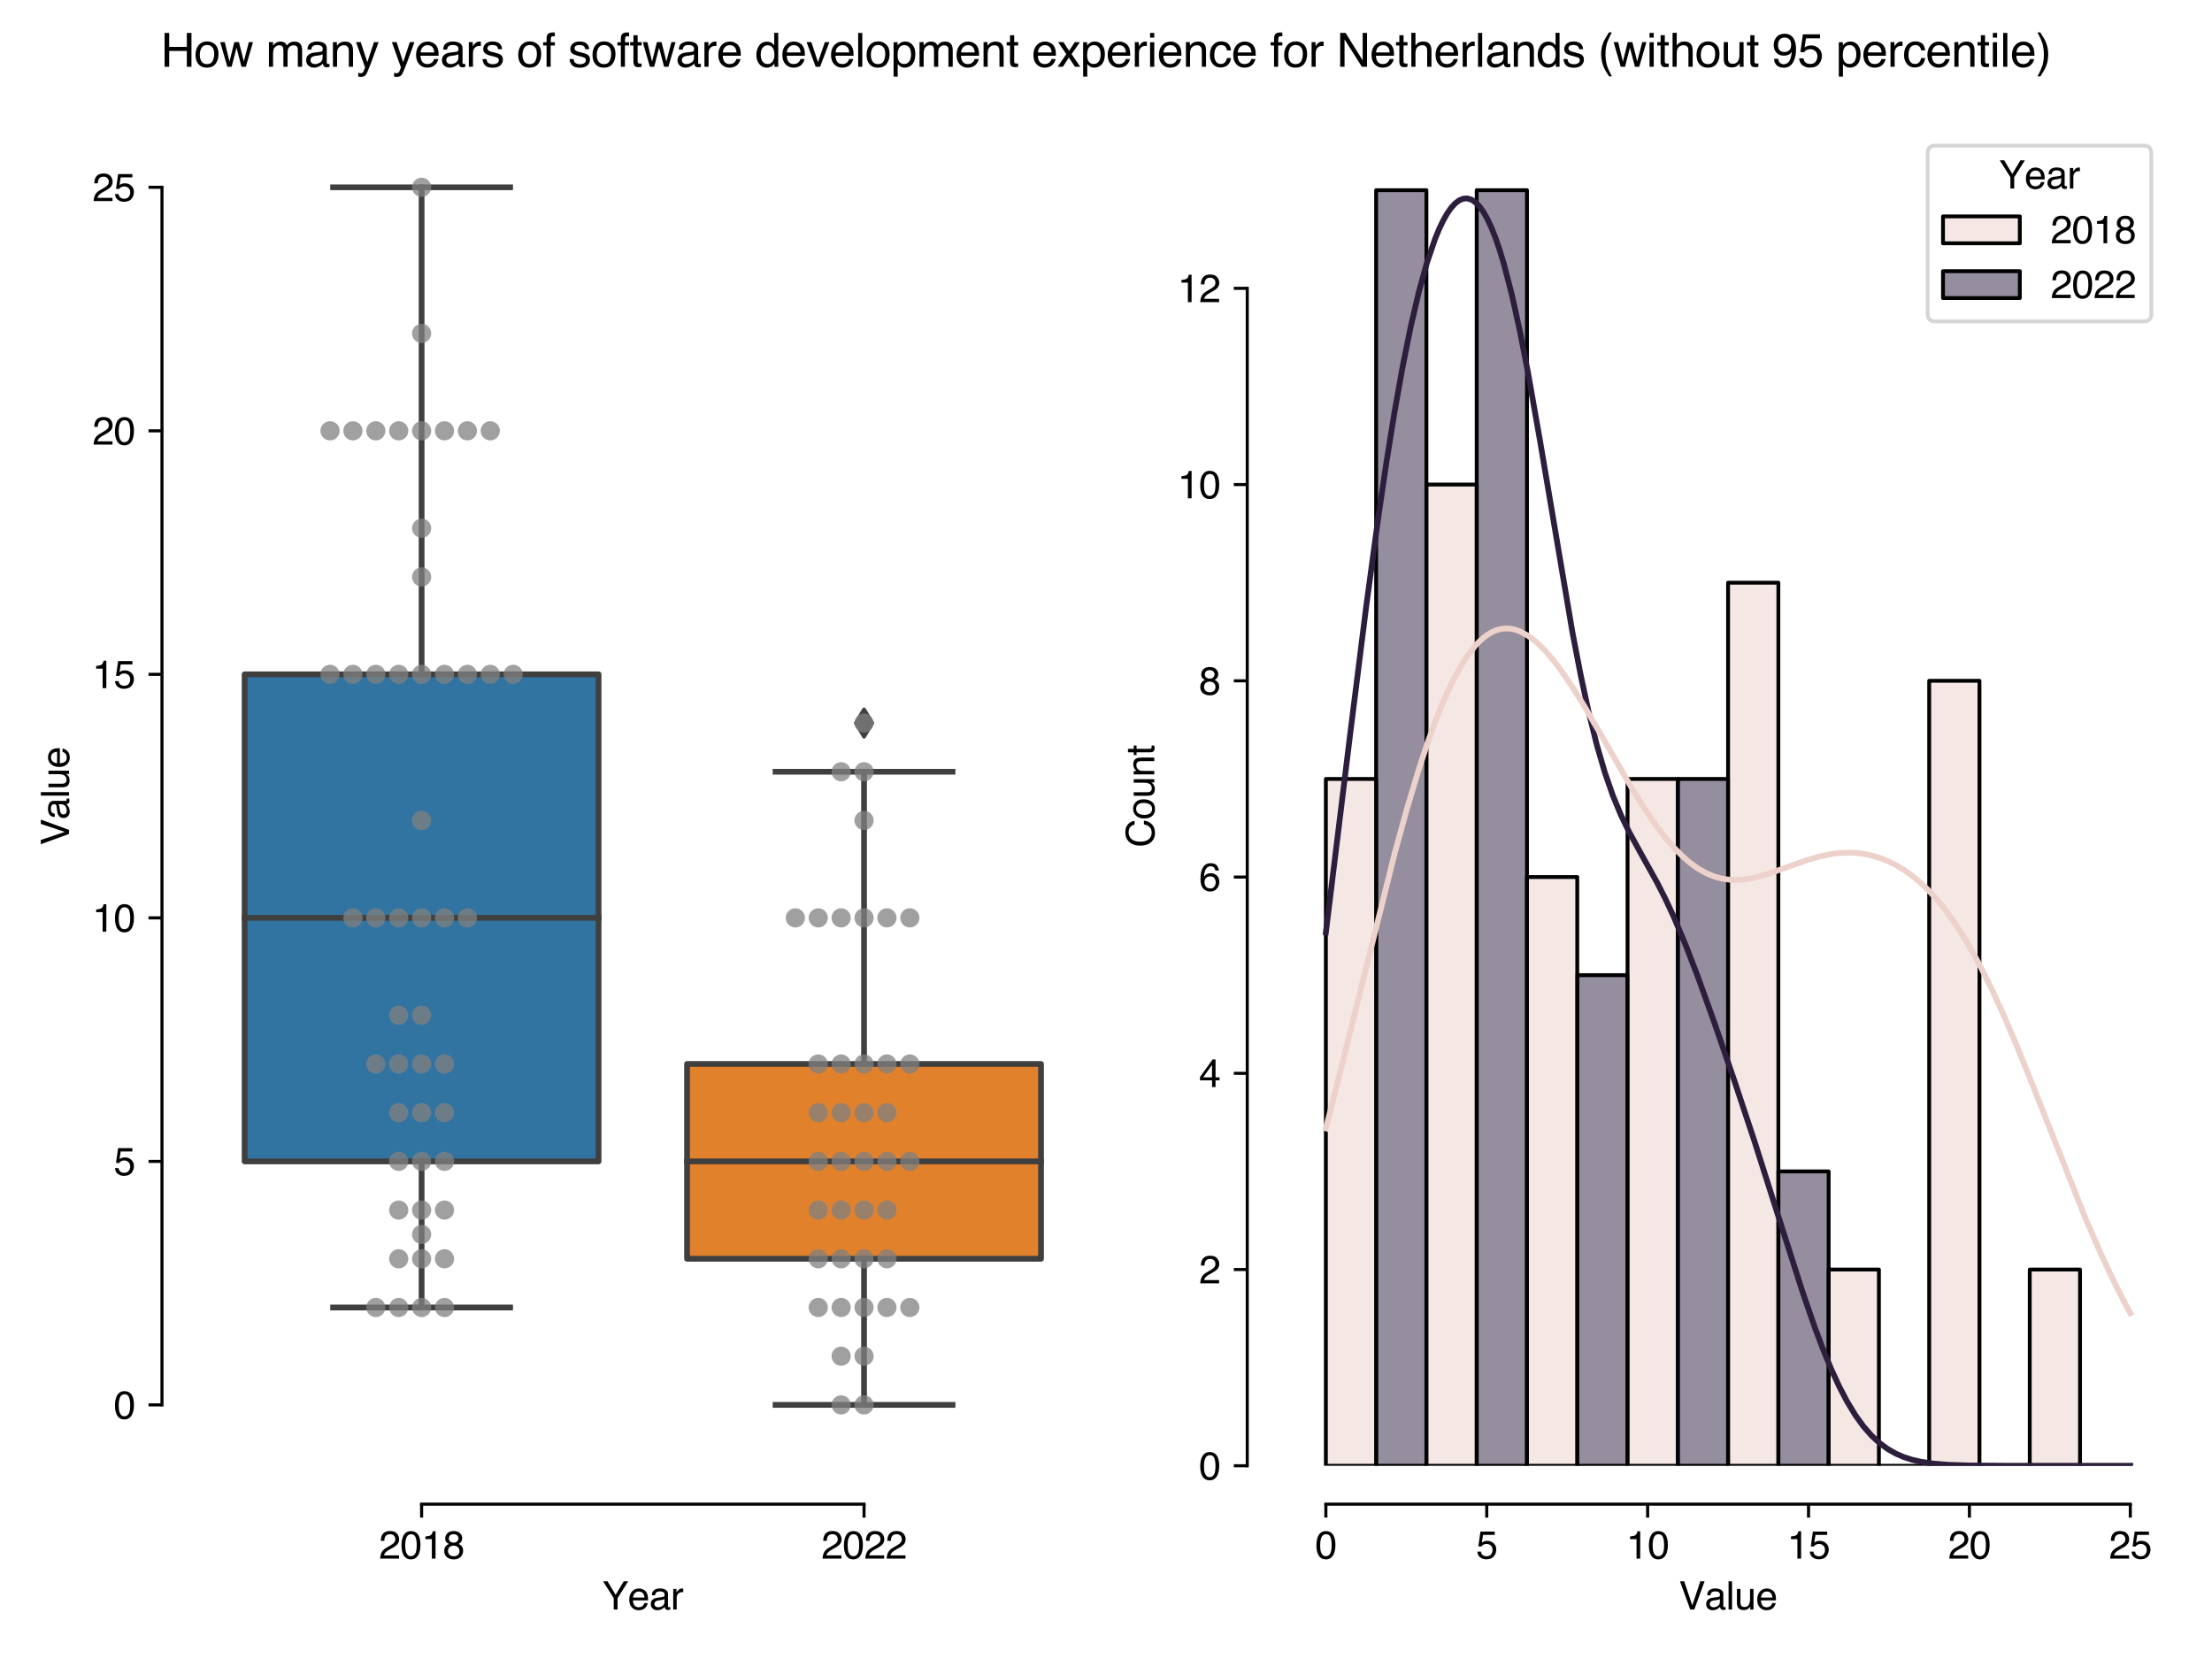<?xml version="1.0" encoding="utf-8" standalone="no"?>
<!DOCTYPE svg PUBLIC "-//W3C//DTD SVG 1.1//EN"
  "http://www.w3.org/Graphics/SVG/1.1/DTD/svg11.dtd">
<svg xmlns:xlink="http://www.w3.org/1999/xlink" width="576pt" height="432pt" viewBox="0 0 576 432" xmlns="http://www.w3.org/2000/svg" version="1.1">
 <defs>
  <style type="text/css">*{stroke-linejoin: round; stroke-linecap: butt}</style>
 </defs>
 <g id="figure_1">
  <g id="patch_1">
   <path d="M 0 432 
L 576 432 
L 576 0 
L 0 0 
z
" style="fill: #ffffff"/>
  </g>
  <g id="axes_1">
   <g id="patch_2">
    <path d="M 52.18 381.684 
L 282.6 381.684 
L 282.6 32.921 
L 52.18 32.921 
z
" style="fill: #ffffff"/>
   </g>
   <g id="patch_3">
    <path d="M 63.701 302.42 
L 155.869 302.42 
L 155.869 175.597 
L 63.701 175.597 
L 63.701 302.42 
z
" clip-path="url(#pf774788d5c)" style="fill: #3274a1; stroke: #3f3f3f; stroke-width: 1.5; stroke-linejoin: miter"/>
   </g>
   <g id="patch_4">
    <path d="M 178.911 327.785 
L 271.079 327.785 
L 271.079 277.055 
L 178.911 277.055 
L 178.911 327.785 
z
" clip-path="url(#pf774788d5c)" style="fill: #e1812c; stroke: #3f3f3f; stroke-width: 1.5; stroke-linejoin: miter"/>
   </g>
   <g id="matplotlib.axis_1">
    <g id="xtick_1">
     <g id="line2d_1">
      <defs>
       <path id="m4c99cd72f3" d="M 0 0 
L 0 3.5 
" style="stroke: #000000; stroke-width: 0.8"/>
      </defs>
      <g>
       <use xlink:href="#m4c99cd72f3" x="109.785" y="391.684" style="stroke: #000000; stroke-width: 0.8"/>
      </g>
     </g>
     <g id="text_1">
      <!-- 2018 -->
      <g transform="translate(98.663 405.858)scale(0.1 -0.1)">
       <defs>
        <path id="Helvetica-32" d="M 200 0 
Q 231 578 439 1006 
Q 647 1434 1250 1784 
L 1850 2131 
Q 2253 2366 2416 2531 
Q 2672 2791 2672 3125 
Q 2672 3516 2437 3745 
Q 2203 3975 1813 3975 
Q 1234 3975 1013 3538 
Q 894 3303 881 2888 
L 309 2888 
Q 319 3472 525 3841 
Q 891 4491 1816 4491 
Q 2584 4491 2939 4075 
Q 3294 3659 3294 3150 
Q 3294 2613 2916 2231 
Q 2697 2009 2131 1694 
L 1703 1456 
Q 1397 1288 1222 1134 
Q 909 863 828 531 
L 3272 531 
L 3272 0 
L 200 0 
z
" transform="scale(0.016)"/>
        <path id="Helvetica-30" d="M 1731 4475 
Q 2600 4475 2988 3759 
Q 3288 3206 3288 2244 
Q 3288 1331 3016 734 
Q 2622 -122 1728 -122 
Q 922 -122 528 578 
Q 200 1163 200 2147 
Q 200 2909 397 3456 
Q 766 4475 1731 4475 
z
M 1725 391 
Q 2163 391 2422 778 
Q 2681 1166 2681 2222 
Q 2681 2984 2493 3476 
Q 2306 3969 1766 3969 
Q 1269 3969 1039 3501 
Q 809 3034 809 2125 
Q 809 1441 956 1025 
Q 1181 391 1725 391 
z
" transform="scale(0.016)"/>
        <path id="Helvetica-31" d="M 613 3169 
L 613 3600 
Q 1222 3659 1462 3798 
Q 1703 3938 1822 4456 
L 2266 4456 
L 2266 0 
L 1666 0 
L 1666 3169 
L 613 3169 
z
" transform="scale(0.016)"/>
        <path id="Helvetica-38" d="M 1741 2600 
Q 2113 2600 2322 2808 
Q 2531 3016 2531 3303 
Q 2531 3553 2331 3762 
Q 2131 3972 1722 3972 
Q 1316 3972 1134 3762 
Q 953 3553 953 3272 
Q 953 2956 1187 2778 
Q 1422 2600 1741 2600 
z
M 1775 384 
Q 2166 384 2423 595 
Q 2681 806 2681 1225 
Q 2681 1659 2415 1884 
Q 2150 2109 1734 2109 
Q 1331 2109 1076 1879 
Q 822 1650 822 1244 
Q 822 894 1055 639 
Q 1288 384 1775 384 
z
M 975 2384 
Q 741 2484 609 2619 
Q 363 2869 363 3269 
Q 363 3769 725 4128 
Q 1088 4488 1753 4488 
Q 2397 4488 2762 4148 
Q 3128 3809 3128 3356 
Q 3128 2938 2916 2678 
Q 2797 2531 2547 2391 
Q 2825 2263 2984 2097 
Q 3281 1784 3281 1284 
Q 3281 694 2884 283 
Q 2488 -128 1763 -128 
Q 1109 -128 657 226 
Q 206 581 206 1256 
Q 206 1653 400 1942 
Q 594 2231 975 2384 
z
" transform="scale(0.016)"/>
       </defs>
       <use xlink:href="#Helvetica-32"/>
       <use xlink:href="#Helvetica-30" x="55.615"/>
       <use xlink:href="#Helvetica-31" x="111.23"/>
       <use xlink:href="#Helvetica-38" x="166.846"/>
      </g>
     </g>
    </g>
    <g id="xtick_2">
     <g id="line2d_2">
      <g>
       <use xlink:href="#m4c99cd72f3" x="224.995" y="391.684" style="stroke: #000000; stroke-width: 0.8"/>
      </g>
     </g>
     <g id="text_2">
      <!-- 2022 -->
      <g transform="translate(213.873 405.858)scale(0.1 -0.1)">
       <use xlink:href="#Helvetica-32"/>
       <use xlink:href="#Helvetica-30" x="55.615"/>
       <use xlink:href="#Helvetica-32" x="111.23"/>
       <use xlink:href="#Helvetica-32" x="166.846"/>
      </g>
     </g>
    </g>
    <g id="text_3">
     <!-- Year -->
     <g transform="translate(156.829 419.116)scale(0.1 -0.1)">
      <defs>
       <path id="Helvetica-59" d="M 131 4591 
L 856 4591 
L 2175 2384 
L 3494 4591 
L 4222 4591 
L 2488 1850 
L 2488 0 
L 1866 0 
L 1866 1850 
L 131 4591 
z
M 2184 4591 
L 2184 4591 
z
" transform="scale(0.016)"/>
       <path id="Helvetica-65" d="M 1806 3422 
Q 2163 3422 2497 3255 
Q 2831 3088 3006 2822 
Q 3175 2569 3231 2231 
Q 3281 2000 3281 1494 
L 828 1494 
Q 844 984 1069 676 
Q 1294 369 1766 369 
Q 2206 369 2469 659 
Q 2619 828 2681 1050 
L 3234 1050 
Q 3213 866 3089 639 
Q 2966 413 2813 269 
Q 2556 19 2178 -69 
Q 1975 -119 1719 -119 
Q 1094 -119 659 336 
Q 225 791 225 1609 
Q 225 2416 662 2919 
Q 1100 3422 1806 3422 
z
M 2703 1941 
Q 2669 2306 2544 2525 
Q 2313 2931 1772 2931 
Q 1384 2931 1121 2651 
Q 859 2372 844 1941 
L 2703 1941 
z
M 1753 3428 
L 1753 3428 
z
" transform="scale(0.016)"/>
       <path id="Helvetica-61" d="M 844 891 
Q 844 647 1022 506 
Q 1200 366 1444 366 
Q 1741 366 2019 503 
Q 2488 731 2488 1250 
L 2488 1703 
Q 2384 1638 2221 1594 
Q 2059 1550 1903 1531 
L 1563 1488 
Q 1256 1447 1103 1359 
Q 844 1213 844 891 
z
M 2206 2028 
Q 2400 2053 2466 2191 
Q 2503 2266 2503 2406 
Q 2503 2694 2298 2823 
Q 2094 2953 1713 2953 
Q 1272 2953 1088 2716 
Q 984 2584 953 2325 
L 428 2325 
Q 444 2944 830 3186 
Q 1216 3428 1725 3428 
Q 2316 3428 2684 3203 
Q 3050 2978 3050 2503 
L 3050 575 
Q 3050 488 3086 434 
Q 3122 381 3238 381 
Q 3275 381 3322 386 
Q 3369 391 3422 400 
L 3422 -16 
Q 3291 -53 3222 -62 
Q 3153 -72 3034 -72 
Q 2744 -72 2613 134 
Q 2544 244 2516 444 
Q 2344 219 2022 53 
Q 1700 -113 1313 -113 
Q 847 -113 551 170 
Q 256 453 256 878 
Q 256 1344 547 1600 
Q 838 1856 1309 1916 
L 2206 2028 
z
M 1741 3428 
L 1741 3428 
z
" transform="scale(0.016)"/>
       <path id="Helvetica-72" d="M 428 3347 
L 963 3347 
L 963 2769 
Q 1028 2938 1284 3180 
Q 1541 3422 1875 3422 
Q 1891 3422 1928 3419 
Q 1966 3416 2056 3406 
L 2056 2813 
Q 2006 2822 1964 2825 
Q 1922 2828 1872 2828 
Q 1447 2828 1219 2554 
Q 991 2281 991 1925 
L 991 0 
L 428 0 
L 428 3347 
z
" transform="scale(0.016)"/>
      </defs>
      <use xlink:href="#Helvetica-59"/>
      <use xlink:href="#Helvetica-65" x="66.699"/>
      <use xlink:href="#Helvetica-61" x="122.314"/>
      <use xlink:href="#Helvetica-72" x="177.93"/>
     </g>
    </g>
   </g>
   <g id="matplotlib.axis_2">
    <g id="ytick_1">
     <g id="line2d_3">
      <defs>
       <path id="m8e343aef83" d="M 0 0 
L -3.5 0 
" style="stroke: #000000; stroke-width: 0.8"/>
      </defs>
      <g>
       <use xlink:href="#m8e343aef83" x="42.18" y="365.832" style="stroke: #000000; stroke-width: 0.8"/>
      </g>
     </g>
     <g id="text_4">
      <!-- 0 -->
      <g transform="translate(29.619 369.418)scale(0.1 -0.1)">
       <use xlink:href="#Helvetica-30"/>
      </g>
     </g>
    </g>
    <g id="ytick_2">
     <g id="line2d_4">
      <g>
       <use xlink:href="#m8e343aef83" x="42.18" y="302.42" style="stroke: #000000; stroke-width: 0.8"/>
      </g>
     </g>
     <g id="text_5">
      <!-- 5 -->
      <g transform="translate(29.619 306.007)scale(0.1 -0.1)">
       <defs>
        <path id="Helvetica-35" d="M 791 1141 
Q 847 659 1238 475 
Q 1438 381 1700 381 
Q 2200 381 2440 700 
Q 2681 1019 2681 1406 
Q 2681 1875 2395 2131 
Q 2109 2388 1709 2388 
Q 1419 2388 1211 2275 
Q 1003 2163 856 1963 
L 369 1991 
L 709 4400 
L 3034 4400 
L 3034 3856 
L 1131 3856 
L 941 2613 
Q 1097 2731 1238 2791 
Q 1488 2894 1816 2894 
Q 2431 2894 2859 2497 
Q 3288 2100 3288 1491 
Q 3288 856 2895 371 
Q 2503 -113 1644 -113 
Q 1097 -113 676 195 
Q 256 503 206 1141 
L 791 1141 
z
" transform="scale(0.016)"/>
       </defs>
       <use xlink:href="#Helvetica-35"/>
      </g>
     </g>
    </g>
    <g id="ytick_3">
     <g id="line2d_5">
      <g>
       <use xlink:href="#m8e343aef83" x="42.18" y="239.009" style="stroke: #000000; stroke-width: 0.8"/>
      </g>
     </g>
     <g id="text_6">
      <!-- 10 -->
      <g transform="translate(24.058 242.595)scale(0.1 -0.1)">
       <use xlink:href="#Helvetica-31"/>
       <use xlink:href="#Helvetica-30" x="55.615"/>
      </g>
     </g>
    </g>
    <g id="ytick_4">
     <g id="line2d_6">
      <g>
       <use xlink:href="#m8e343aef83" x="42.18" y="175.597" style="stroke: #000000; stroke-width: 0.8"/>
      </g>
     </g>
     <g id="text_7">
      <!-- 15 -->
      <g transform="translate(24.058 179.184)scale(0.1 -0.1)">
       <use xlink:href="#Helvetica-31"/>
       <use xlink:href="#Helvetica-35" x="55.615"/>
      </g>
     </g>
    </g>
    <g id="ytick_5">
     <g id="line2d_7">
      <g>
       <use xlink:href="#m8e343aef83" x="42.18" y="112.186" style="stroke: #000000; stroke-width: 0.8"/>
      </g>
     </g>
     <g id="text_8">
      <!-- 20 -->
      <g transform="translate(24.058 115.772)scale(0.1 -0.1)">
       <use xlink:href="#Helvetica-32"/>
       <use xlink:href="#Helvetica-30" x="55.615"/>
      </g>
     </g>
    </g>
    <g id="ytick_6">
     <g id="line2d_8">
      <g>
       <use xlink:href="#m8e343aef83" x="42.18" y="48.774" style="stroke: #000000; stroke-width: 0.8"/>
      </g>
     </g>
     <g id="text_9">
      <!-- 25 -->
      <g transform="translate(24.058 52.361)scale(0.1 -0.1)">
       <use xlink:href="#Helvetica-32"/>
       <use xlink:href="#Helvetica-35" x="55.615"/>
      </g>
     </g>
    </g>
    <g id="text_10">
     <!-- Value -->
     <g transform="translate(17.973 220.09)rotate(-90)scale(0.1 -0.1)">
      <defs>
       <path id="Helvetica-56" d="M 850 4591 
L 2169 681 
L 3472 4591 
L 4169 4591 
L 2494 0 
L 1834 0 
L 163 4591 
L 850 4591 
z
" transform="scale(0.016)"/>
       <path id="Helvetica-6c" d="M 428 4591 
L 991 4591 
L 991 0 
L 428 0 
L 428 4591 
z
" transform="scale(0.016)"/>
       <path id="Helvetica-75" d="M 975 3347 
L 975 1125 
Q 975 869 1056 706 
Q 1206 406 1616 406 
Q 2203 406 2416 931 
Q 2531 1213 2531 1703 
L 2531 3347 
L 3094 3347 
L 3094 0 
L 2563 0 
L 2569 494 
Q 2459 303 2297 172 
Q 1975 -91 1516 -91 
Q 800 -91 541 388 
Q 400 644 400 1072 
L 400 3347 
L 975 3347 
z
M 1747 3428 
L 1747 3428 
z
" transform="scale(0.016)"/>
      </defs>
      <use xlink:href="#Helvetica-56"/>
      <use xlink:href="#Helvetica-61" x="66.699"/>
      <use xlink:href="#Helvetica-6c" x="122.314"/>
      <use xlink:href="#Helvetica-75" x="144.531"/>
      <use xlink:href="#Helvetica-65" x="200.146"/>
     </g>
    </g>
   </g>
   <g id="line2d_9">
    <path d="M 109.785 302.42 
L 109.785 340.467 
" clip-path="url(#pf774788d5c)" style="fill: none; stroke: #3f3f3f; stroke-width: 1.5; stroke-linecap: square"/>
   </g>
   <g id="line2d_10">
    <path d="M 109.785 175.597 
L 109.785 48.774 
" clip-path="url(#pf774788d5c)" style="fill: none; stroke: #3f3f3f; stroke-width: 1.5; stroke-linecap: square"/>
   </g>
   <g id="line2d_11">
    <path d="M 86.743 340.467 
L 132.827 340.467 
" clip-path="url(#pf774788d5c)" style="fill: none; stroke: #3f3f3f; stroke-width: 1.5; stroke-linecap: square"/>
   </g>
   <g id="line2d_12">
    <path d="M 86.743 48.774 
L 132.827 48.774 
" clip-path="url(#pf774788d5c)" style="fill: none; stroke: #3f3f3f; stroke-width: 1.5; stroke-linecap: square"/>
   </g>
   <g id="line2d_13"/>
   <g id="line2d_14">
    <path d="M 224.995 327.785 
L 224.995 365.832 
" clip-path="url(#pf774788d5c)" style="fill: none; stroke: #3f3f3f; stroke-width: 1.5; stroke-linecap: square"/>
   </g>
   <g id="line2d_15">
    <path d="M 224.995 277.055 
L 224.995 200.962 
" clip-path="url(#pf774788d5c)" style="fill: none; stroke: #3f3f3f; stroke-width: 1.5; stroke-linecap: square"/>
   </g>
   <g id="line2d_16">
    <path d="M 201.953 365.832 
L 248.037 365.832 
" clip-path="url(#pf774788d5c)" style="fill: none; stroke: #3f3f3f; stroke-width: 1.5; stroke-linecap: square"/>
   </g>
   <g id="line2d_17">
    <path d="M 201.953 200.962 
L 248.037 200.962 
" clip-path="url(#pf774788d5c)" style="fill: none; stroke: #3f3f3f; stroke-width: 1.5; stroke-linecap: square"/>
   </g>
   <g id="line2d_18">
    <defs>
     <path id="m1b309634d9" d="M -0 3.536 
L 2.121 0 
L -0 -3.536 
L -2.121 -0 
z
" style="stroke: #3f3f3f; stroke-linejoin: miter"/>
    </defs>
    <g clip-path="url(#pf774788d5c)">
     <use xlink:href="#m1b309634d9" x="224.995" y="188.279" style="fill: #3f3f3f; stroke: #3f3f3f; stroke-linejoin: miter"/>
    </g>
   </g>
   <g id="line2d_19">
    <path d="M 63.701 239.009 
L 155.869 239.009 
" clip-path="url(#pf774788d5c)" style="fill: none; stroke: #3f3f3f; stroke-width: 1.5; stroke-linecap: square"/>
   </g>
   <g id="line2d_20">
    <path d="M 178.911 302.42 
L 271.079 302.42 
" clip-path="url(#pf774788d5c)" style="fill: none; stroke: #3f3f3f; stroke-width: 1.5; stroke-linecap: square"/>
   </g>
   <g id="patch_5">
    <path d="M 42.18 365.832 
L 42.18 48.774 
" style="fill: none; stroke: #000000; stroke-width: 0.8; stroke-linejoin: miter; stroke-linecap: square"/>
   </g>
   <g id="patch_6">
    <path d="M 109.785 391.684 
L 224.995 391.684 
" style="fill: none; stroke: #000000; stroke-width: 0.8; stroke-linejoin: miter; stroke-linecap: square"/>
   </g>
   <g id="PathCollection_1">
    <defs>
     <path id="C0_0_77057b9605" d="M 0 2.5 
C 0.663 2.5 1.299 2.237 1.768 1.768 
C 2.237 1.299 2.5 0.663 2.5 -0 
C 2.5 -0.663 2.237 -1.299 1.768 -1.768 
C 1.299 -2.237 0.663 -2.5 0 -2.5 
C -0.663 -2.5 -1.299 -2.237 -1.768 -1.768 
C -2.237 -1.299 -2.5 -0.663 -2.5 0 
C -2.5 0.663 -2.237 1.299 -1.768 1.768 
C -1.299 2.237 -0.663 2.5 0 2.5 
z
"/>
    </defs>
    <g clip-path="url(#pf774788d5c)">
     <use xlink:href="#C0_0_77057b9605" x="109.785" y="340.467" style="fill: #808080; fill-opacity: 0.75"/>
    </g>
    <g clip-path="url(#pf774788d5c)">
     <use xlink:href="#C0_0_77057b9605" x="103.823" y="340.467" style="fill: #808080; fill-opacity: 0.75"/>
    </g>
    <g clip-path="url(#pf774788d5c)">
     <use xlink:href="#C0_0_77057b9605" x="115.747" y="340.467" style="fill: #808080; fill-opacity: 0.75"/>
    </g>
    <g clip-path="url(#pf774788d5c)">
     <use xlink:href="#C0_0_77057b9605" x="97.861" y="340.467" style="fill: #808080; fill-opacity: 0.75"/>
    </g>
    <g clip-path="url(#pf774788d5c)">
     <use xlink:href="#C0_0_77057b9605" x="109.785" y="327.785" style="fill: #808080; fill-opacity: 0.75"/>
    </g>
    <g clip-path="url(#pf774788d5c)">
     <use xlink:href="#C0_0_77057b9605" x="103.823" y="327.785" style="fill: #808080; fill-opacity: 0.75"/>
    </g>
    <g clip-path="url(#pf774788d5c)">
     <use xlink:href="#C0_0_77057b9605" x="115.747" y="327.785" style="fill: #808080; fill-opacity: 0.75"/>
    </g>
    <g clip-path="url(#pf774788d5c)">
     <use xlink:href="#C0_0_77057b9605" x="109.785" y="321.443" style="fill: #808080; fill-opacity: 0.75"/>
    </g>
    <g clip-path="url(#pf774788d5c)">
     <use xlink:href="#C0_0_77057b9605" x="109.785" y="315.102" style="fill: #808080; fill-opacity: 0.75"/>
    </g>
    <g clip-path="url(#pf774788d5c)">
     <use xlink:href="#C0_0_77057b9605" x="103.823" y="315.102" style="fill: #808080; fill-opacity: 0.75"/>
    </g>
    <g clip-path="url(#pf774788d5c)">
     <use xlink:href="#C0_0_77057b9605" x="115.747" y="315.102" style="fill: #808080; fill-opacity: 0.75"/>
    </g>
    <g clip-path="url(#pf774788d5c)">
     <use xlink:href="#C0_0_77057b9605" x="109.785" y="302.42" style="fill: #808080; fill-opacity: 0.75"/>
    </g>
    <g clip-path="url(#pf774788d5c)">
     <use xlink:href="#C0_0_77057b9605" x="103.823" y="302.42" style="fill: #808080; fill-opacity: 0.75"/>
    </g>
    <g clip-path="url(#pf774788d5c)">
     <use xlink:href="#C0_0_77057b9605" x="115.747" y="302.42" style="fill: #808080; fill-opacity: 0.75"/>
    </g>
    <g clip-path="url(#pf774788d5c)">
     <use xlink:href="#C0_0_77057b9605" x="109.785" y="289.738" style="fill: #808080; fill-opacity: 0.75"/>
    </g>
    <g clip-path="url(#pf774788d5c)">
     <use xlink:href="#C0_0_77057b9605" x="103.823" y="289.738" style="fill: #808080; fill-opacity: 0.75"/>
    </g>
    <g clip-path="url(#pf774788d5c)">
     <use xlink:href="#C0_0_77057b9605" x="115.747" y="289.738" style="fill: #808080; fill-opacity: 0.75"/>
    </g>
    <g clip-path="url(#pf774788d5c)">
     <use xlink:href="#C0_0_77057b9605" x="109.785" y="277.055" style="fill: #808080; fill-opacity: 0.75"/>
    </g>
    <g clip-path="url(#pf774788d5c)">
     <use xlink:href="#C0_0_77057b9605" x="103.823" y="277.055" style="fill: #808080; fill-opacity: 0.75"/>
    </g>
    <g clip-path="url(#pf774788d5c)">
     <use xlink:href="#C0_0_77057b9605" x="115.747" y="277.055" style="fill: #808080; fill-opacity: 0.75"/>
    </g>
    <g clip-path="url(#pf774788d5c)">
     <use xlink:href="#C0_0_77057b9605" x="97.861" y="277.055" style="fill: #808080; fill-opacity: 0.75"/>
    </g>
    <g clip-path="url(#pf774788d5c)">
     <use xlink:href="#C0_0_77057b9605" x="109.785" y="264.373" style="fill: #808080; fill-opacity: 0.75"/>
    </g>
    <g clip-path="url(#pf774788d5c)">
     <use xlink:href="#C0_0_77057b9605" x="103.823" y="264.373" style="fill: #808080; fill-opacity: 0.75"/>
    </g>
    <g clip-path="url(#pf774788d5c)">
     <use xlink:href="#C0_0_77057b9605" x="109.785" y="239.009" style="fill: #808080; fill-opacity: 0.75"/>
    </g>
    <g clip-path="url(#pf774788d5c)">
     <use xlink:href="#C0_0_77057b9605" x="103.823" y="239.009" style="fill: #808080; fill-opacity: 0.75"/>
    </g>
    <g clip-path="url(#pf774788d5c)">
     <use xlink:href="#C0_0_77057b9605" x="115.747" y="239.009" style="fill: #808080; fill-opacity: 0.75"/>
    </g>
    <g clip-path="url(#pf774788d5c)">
     <use xlink:href="#C0_0_77057b9605" x="97.861" y="239.009" style="fill: #808080; fill-opacity: 0.75"/>
    </g>
    <g clip-path="url(#pf774788d5c)">
     <use xlink:href="#C0_0_77057b9605" x="121.708" y="239.009" style="fill: #808080; fill-opacity: 0.75"/>
    </g>
    <g clip-path="url(#pf774788d5c)">
     <use xlink:href="#C0_0_77057b9605" x="91.899" y="239.009" style="fill: #808080; fill-opacity: 0.75"/>
    </g>
    <g clip-path="url(#pf774788d5c)">
     <use xlink:href="#C0_0_77057b9605" x="109.785" y="213.644" style="fill: #808080; fill-opacity: 0.75"/>
    </g>
    <g clip-path="url(#pf774788d5c)">
     <use xlink:href="#C0_0_77057b9605" x="109.785" y="175.597" style="fill: #808080; fill-opacity: 0.75"/>
    </g>
    <g clip-path="url(#pf774788d5c)">
     <use xlink:href="#C0_0_77057b9605" x="103.823" y="175.597" style="fill: #808080; fill-opacity: 0.75"/>
    </g>
    <g clip-path="url(#pf774788d5c)">
     <use xlink:href="#C0_0_77057b9605" x="115.747" y="175.597" style="fill: #808080; fill-opacity: 0.75"/>
    </g>
    <g clip-path="url(#pf774788d5c)">
     <use xlink:href="#C0_0_77057b9605" x="97.861" y="175.597" style="fill: #808080; fill-opacity: 0.75"/>
    </g>
    <g clip-path="url(#pf774788d5c)">
     <use xlink:href="#C0_0_77057b9605" x="121.708" y="175.597" style="fill: #808080; fill-opacity: 0.75"/>
    </g>
    <g clip-path="url(#pf774788d5c)">
     <use xlink:href="#C0_0_77057b9605" x="91.899" y="175.597" style="fill: #808080; fill-opacity: 0.75"/>
    </g>
    <g clip-path="url(#pf774788d5c)">
     <use xlink:href="#C0_0_77057b9605" x="127.67" y="175.597" style="fill: #808080; fill-opacity: 0.75"/>
    </g>
    <g clip-path="url(#pf774788d5c)">
     <use xlink:href="#C0_0_77057b9605" x="85.938" y="175.597" style="fill: #808080; fill-opacity: 0.75"/>
    </g>
    <g clip-path="url(#pf774788d5c)">
     <use xlink:href="#C0_0_77057b9605" x="133.632" y="175.597" style="fill: #808080; fill-opacity: 0.75"/>
    </g>
    <g clip-path="url(#pf774788d5c)">
     <use xlink:href="#C0_0_77057b9605" x="109.785" y="150.232" style="fill: #808080; fill-opacity: 0.75"/>
    </g>
    <g clip-path="url(#pf774788d5c)">
     <use xlink:href="#C0_0_77057b9605" x="109.785" y="137.55" style="fill: #808080; fill-opacity: 0.75"/>
    </g>
    <g clip-path="url(#pf774788d5c)">
     <use xlink:href="#C0_0_77057b9605" x="109.785" y="112.186" style="fill: #808080; fill-opacity: 0.75"/>
    </g>
    <g clip-path="url(#pf774788d5c)">
     <use xlink:href="#C0_0_77057b9605" x="103.823" y="112.186" style="fill: #808080; fill-opacity: 0.75"/>
    </g>
    <g clip-path="url(#pf774788d5c)">
     <use xlink:href="#C0_0_77057b9605" x="115.747" y="112.186" style="fill: #808080; fill-opacity: 0.75"/>
    </g>
    <g clip-path="url(#pf774788d5c)">
     <use xlink:href="#C0_0_77057b9605" x="97.861" y="112.186" style="fill: #808080; fill-opacity: 0.75"/>
    </g>
    <g clip-path="url(#pf774788d5c)">
     <use xlink:href="#C0_0_77057b9605" x="121.708" y="112.186" style="fill: #808080; fill-opacity: 0.75"/>
    </g>
    <g clip-path="url(#pf774788d5c)">
     <use xlink:href="#C0_0_77057b9605" x="91.899" y="112.186" style="fill: #808080; fill-opacity: 0.75"/>
    </g>
    <g clip-path="url(#pf774788d5c)">
     <use xlink:href="#C0_0_77057b9605" x="127.67" y="112.186" style="fill: #808080; fill-opacity: 0.75"/>
    </g>
    <g clip-path="url(#pf774788d5c)">
     <use xlink:href="#C0_0_77057b9605" x="85.938" y="112.186" style="fill: #808080; fill-opacity: 0.75"/>
    </g>
    <g clip-path="url(#pf774788d5c)">
     <use xlink:href="#C0_0_77057b9605" x="109.785" y="86.821" style="fill: #808080; fill-opacity: 0.75"/>
    </g>
    <g clip-path="url(#pf774788d5c)">
     <use xlink:href="#C0_0_77057b9605" x="109.785" y="48.774" style="fill: #808080; fill-opacity: 0.75"/>
    </g>
   </g>
   <g id="PathCollection_2">
    <defs>
     <path id="C1_0_77057b9605" d="M 0 2.5 
C 0.663 2.5 1.299 2.237 1.768 1.768 
C 2.237 1.299 2.5 0.663 2.5 -0 
C 2.5 -0.663 2.237 -1.299 1.768 -1.768 
C 1.299 -2.237 0.663 -2.5 0 -2.5 
C -0.663 -2.5 -1.299 -2.237 -1.768 -1.768 
C -2.237 -1.299 -2.5 -0.663 -2.5 0 
C -2.5 0.663 -2.237 1.299 -1.768 1.768 
C -1.299 2.237 -0.663 2.5 0 2.5 
z
"/>
    </defs>
    <g clip-path="url(#pf774788d5c)">
     <use xlink:href="#C1_0_77057b9605" x="224.995" y="365.832" style="fill: #808080; fill-opacity: 0.75"/>
    </g>
    <g clip-path="url(#pf774788d5c)">
     <use xlink:href="#C1_0_77057b9605" x="219.033" y="365.832" style="fill: #808080; fill-opacity: 0.75"/>
    </g>
    <g clip-path="url(#pf774788d5c)">
     <use xlink:href="#C1_0_77057b9605" x="224.995" y="353.149" style="fill: #808080; fill-opacity: 0.75"/>
    </g>
    <g clip-path="url(#pf774788d5c)">
     <use xlink:href="#C1_0_77057b9605" x="219.033" y="353.149" style="fill: #808080; fill-opacity: 0.75"/>
    </g>
    <g clip-path="url(#pf774788d5c)">
     <use xlink:href="#C1_0_77057b9605" x="224.995" y="340.467" style="fill: #808080; fill-opacity: 0.75"/>
    </g>
    <g clip-path="url(#pf774788d5c)">
     <use xlink:href="#C1_0_77057b9605" x="219.033" y="340.467" style="fill: #808080; fill-opacity: 0.75"/>
    </g>
    <g clip-path="url(#pf774788d5c)">
     <use xlink:href="#C1_0_77057b9605" x="230.957" y="340.467" style="fill: #808080; fill-opacity: 0.75"/>
    </g>
    <g clip-path="url(#pf774788d5c)">
     <use xlink:href="#C1_0_77057b9605" x="213.071" y="340.467" style="fill: #808080; fill-opacity: 0.75"/>
    </g>
    <g clip-path="url(#pf774788d5c)">
     <use xlink:href="#C1_0_77057b9605" x="236.919" y="340.467" style="fill: #808080; fill-opacity: 0.75"/>
    </g>
    <g clip-path="url(#pf774788d5c)">
     <use xlink:href="#C1_0_77057b9605" x="224.995" y="327.785" style="fill: #808080; fill-opacity: 0.75"/>
    </g>
    <g clip-path="url(#pf774788d5c)">
     <use xlink:href="#C1_0_77057b9605" x="219.033" y="327.785" style="fill: #808080; fill-opacity: 0.75"/>
    </g>
    <g clip-path="url(#pf774788d5c)">
     <use xlink:href="#C1_0_77057b9605" x="230.957" y="327.785" style="fill: #808080; fill-opacity: 0.75"/>
    </g>
    <g clip-path="url(#pf774788d5c)">
     <use xlink:href="#C1_0_77057b9605" x="213.071" y="327.785" style="fill: #808080; fill-opacity: 0.75"/>
    </g>
    <g clip-path="url(#pf774788d5c)">
     <use xlink:href="#C1_0_77057b9605" x="224.995" y="315.102" style="fill: #808080; fill-opacity: 0.75"/>
    </g>
    <g clip-path="url(#pf774788d5c)">
     <use xlink:href="#C1_0_77057b9605" x="219.033" y="315.102" style="fill: #808080; fill-opacity: 0.75"/>
    </g>
    <g clip-path="url(#pf774788d5c)">
     <use xlink:href="#C1_0_77057b9605" x="230.957" y="315.102" style="fill: #808080; fill-opacity: 0.75"/>
    </g>
    <g clip-path="url(#pf774788d5c)">
     <use xlink:href="#C1_0_77057b9605" x="213.071" y="315.102" style="fill: #808080; fill-opacity: 0.75"/>
    </g>
    <g clip-path="url(#pf774788d5c)">
     <use xlink:href="#C1_0_77057b9605" x="224.995" y="302.42" style="fill: #808080; fill-opacity: 0.75"/>
    </g>
    <g clip-path="url(#pf774788d5c)">
     <use xlink:href="#C1_0_77057b9605" x="219.033" y="302.42" style="fill: #808080; fill-opacity: 0.75"/>
    </g>
    <g clip-path="url(#pf774788d5c)">
     <use xlink:href="#C1_0_77057b9605" x="230.957" y="302.42" style="fill: #808080; fill-opacity: 0.75"/>
    </g>
    <g clip-path="url(#pf774788d5c)">
     <use xlink:href="#C1_0_77057b9605" x="213.071" y="302.42" style="fill: #808080; fill-opacity: 0.75"/>
    </g>
    <g clip-path="url(#pf774788d5c)">
     <use xlink:href="#C1_0_77057b9605" x="236.919" y="302.42" style="fill: #808080; fill-opacity: 0.75"/>
    </g>
    <g clip-path="url(#pf774788d5c)">
     <use xlink:href="#C1_0_77057b9605" x="224.995" y="289.738" style="fill: #808080; fill-opacity: 0.75"/>
    </g>
    <g clip-path="url(#pf774788d5c)">
     <use xlink:href="#C1_0_77057b9605" x="219.033" y="289.738" style="fill: #808080; fill-opacity: 0.75"/>
    </g>
    <g clip-path="url(#pf774788d5c)">
     <use xlink:href="#C1_0_77057b9605" x="230.957" y="289.738" style="fill: #808080; fill-opacity: 0.75"/>
    </g>
    <g clip-path="url(#pf774788d5c)">
     <use xlink:href="#C1_0_77057b9605" x="213.071" y="289.738" style="fill: #808080; fill-opacity: 0.75"/>
    </g>
    <g clip-path="url(#pf774788d5c)">
     <use xlink:href="#C1_0_77057b9605" x="224.995" y="277.055" style="fill: #808080; fill-opacity: 0.75"/>
    </g>
    <g clip-path="url(#pf774788d5c)">
     <use xlink:href="#C1_0_77057b9605" x="219.033" y="277.055" style="fill: #808080; fill-opacity: 0.75"/>
    </g>
    <g clip-path="url(#pf774788d5c)">
     <use xlink:href="#C1_0_77057b9605" x="230.957" y="277.055" style="fill: #808080; fill-opacity: 0.75"/>
    </g>
    <g clip-path="url(#pf774788d5c)">
     <use xlink:href="#C1_0_77057b9605" x="213.071" y="277.055" style="fill: #808080; fill-opacity: 0.75"/>
    </g>
    <g clip-path="url(#pf774788d5c)">
     <use xlink:href="#C1_0_77057b9605" x="236.919" y="277.055" style="fill: #808080; fill-opacity: 0.75"/>
    </g>
    <g clip-path="url(#pf774788d5c)">
     <use xlink:href="#C1_0_77057b9605" x="224.995" y="239.009" style="fill: #808080; fill-opacity: 0.75"/>
    </g>
    <g clip-path="url(#pf774788d5c)">
     <use xlink:href="#C1_0_77057b9605" x="219.033" y="239.009" style="fill: #808080; fill-opacity: 0.75"/>
    </g>
    <g clip-path="url(#pf774788d5c)">
     <use xlink:href="#C1_0_77057b9605" x="230.957" y="239.009" style="fill: #808080; fill-opacity: 0.75"/>
    </g>
    <g clip-path="url(#pf774788d5c)">
     <use xlink:href="#C1_0_77057b9605" x="213.071" y="239.009" style="fill: #808080; fill-opacity: 0.75"/>
    </g>
    <g clip-path="url(#pf774788d5c)">
     <use xlink:href="#C1_0_77057b9605" x="236.919" y="239.009" style="fill: #808080; fill-opacity: 0.75"/>
    </g>
    <g clip-path="url(#pf774788d5c)">
     <use xlink:href="#C1_0_77057b9605" x="207.109" y="239.009" style="fill: #808080; fill-opacity: 0.75"/>
    </g>
    <g clip-path="url(#pf774788d5c)">
     <use xlink:href="#C1_0_77057b9605" x="224.995" y="213.644" style="fill: #808080; fill-opacity: 0.75"/>
    </g>
    <g clip-path="url(#pf774788d5c)">
     <use xlink:href="#C1_0_77057b9605" x="224.995" y="200.962" style="fill: #808080; fill-opacity: 0.75"/>
    </g>
    <g clip-path="url(#pf774788d5c)">
     <use xlink:href="#C1_0_77057b9605" x="219.033" y="200.962" style="fill: #808080; fill-opacity: 0.75"/>
    </g>
    <g clip-path="url(#pf774788d5c)">
     <use xlink:href="#C1_0_77057b9605" x="224.995" y="188.279" style="fill: #808080; fill-opacity: 0.75"/>
    </g>
   </g>
  </g>
  <g id="axes_2">
   <g id="patch_7">
    <path d="M 334.78 381.684 
L 565.2 381.684 
L 565.2 32.921 
L 334.78 32.921 
z
" style="fill: #ffffff"/>
   </g>
   <g id="patch_8">
    <path d="M 358.345 381.684 
L 371.437 381.684 
L 371.437 49.529 
L 358.345 49.529 
z
" clip-path="url(#pec81f2675a)" style="fill: #2d1e3e; fill-opacity: 0.5; stroke: #000000; stroke-linejoin: miter"/>
   </g>
   <g id="patch_9">
    <path d="M 384.53 381.684 
L 397.622 381.684 
L 397.622 49.529 
L 384.53 49.529 
z
" clip-path="url(#pec81f2675a)" style="fill: #2d1e3e; fill-opacity: 0.5; stroke: #000000; stroke-linejoin: miter"/>
   </g>
   <g id="patch_10">
    <path d="M 410.714 381.684 
L 423.806 381.684 
L 423.806 253.932 
L 410.714 253.932 
z
" clip-path="url(#pec81f2675a)" style="fill: #2d1e3e; fill-opacity: 0.5; stroke: #000000; stroke-linejoin: miter"/>
   </g>
   <g id="patch_11">
    <path d="M 436.898 381.684 
L 449.99 381.684 
L 449.99 202.831 
L 436.898 202.831 
z
" clip-path="url(#pec81f2675a)" style="fill: #2d1e3e; fill-opacity: 0.5; stroke: #000000; stroke-linejoin: miter"/>
   </g>
   <g id="patch_12">
    <path d="M 463.082 381.684 
L 476.174 381.684 
L 476.174 305.033 
L 463.082 305.033 
z
" clip-path="url(#pec81f2675a)" style="fill: #2d1e3e; fill-opacity: 0.5; stroke: #000000; stroke-linejoin: miter"/>
   </g>
   <g id="patch_13">
    <path d="M 489.266 381.684 
L 502.358 381.684 
L 502.358 381.684 
L 489.266 381.684 
z
" clip-path="url(#pec81f2675a)" style="fill: #2d1e3e; fill-opacity: 0.5; stroke: #000000; stroke-linejoin: miter"/>
   </g>
   <g id="patch_14">
    <path d="M 515.45 381.684 
L 528.542 381.684 
L 528.542 381.684 
L 515.45 381.684 
z
" clip-path="url(#pec81f2675a)" style="fill: #2d1e3e; fill-opacity: 0.5; stroke: #000000; stroke-linejoin: miter"/>
   </g>
   <g id="patch_15">
    <path d="M 541.634 381.684 
L 554.726 381.684 
L 554.726 381.684 
L 541.634 381.684 
z
" clip-path="url(#pec81f2675a)" style="fill: #2d1e3e; fill-opacity: 0.5; stroke: #000000; stroke-linejoin: miter"/>
   </g>
   <g id="patch_16">
    <path d="M 345.253 381.684 
L 358.345 381.684 
L 358.345 202.831 
L 345.253 202.831 
z
" clip-path="url(#pec81f2675a)" style="fill: #edd1cb; fill-opacity: 0.5; stroke: #000000; stroke-linejoin: miter"/>
   </g>
   <g id="patch_17">
    <path d="M 371.437 381.684 
L 384.53 381.684 
L 384.53 126.18 
L 371.437 126.18 
z
" clip-path="url(#pec81f2675a)" style="fill: #edd1cb; fill-opacity: 0.5; stroke: #000000; stroke-linejoin: miter"/>
   </g>
   <g id="patch_18">
    <path d="M 397.622 381.684 
L 410.714 381.684 
L 410.714 228.382 
L 397.622 228.382 
z
" clip-path="url(#pec81f2675a)" style="fill: #edd1cb; fill-opacity: 0.5; stroke: #000000; stroke-linejoin: miter"/>
   </g>
   <g id="patch_19">
    <path d="M 423.806 381.684 
L 436.898 381.684 
L 436.898 202.831 
L 423.806 202.831 
z
" clip-path="url(#pec81f2675a)" style="fill: #edd1cb; fill-opacity: 0.5; stroke: #000000; stroke-linejoin: miter"/>
   </g>
   <g id="patch_20">
    <path d="M 449.99 381.684 
L 463.082 381.684 
L 463.082 151.731 
L 449.99 151.731 
z
" clip-path="url(#pec81f2675a)" style="fill: #edd1cb; fill-opacity: 0.5; stroke: #000000; stroke-linejoin: miter"/>
   </g>
   <g id="patch_21">
    <path d="M 476.174 381.684 
L 489.266 381.684 
L 489.266 330.584 
L 476.174 330.584 
z
" clip-path="url(#pec81f2675a)" style="fill: #edd1cb; fill-opacity: 0.5; stroke: #000000; stroke-linejoin: miter"/>
   </g>
   <g id="patch_22">
    <path d="M 502.358 381.684 
L 515.45 381.684 
L 515.45 177.281 
L 502.358 177.281 
z
" clip-path="url(#pec81f2675a)" style="fill: #edd1cb; fill-opacity: 0.5; stroke: #000000; stroke-linejoin: miter"/>
   </g>
   <g id="patch_23">
    <path d="M 528.542 381.684 
L 541.634 381.684 
L 541.634 330.584 
L 528.542 330.584 
z
" clip-path="url(#pec81f2675a)" style="fill: #edd1cb; fill-opacity: 0.5; stroke: #000000; stroke-linejoin: miter"/>
   </g>
   <g id="matplotlib.axis_3">
    <g id="xtick_3">
     <g id="line2d_21">
      <g>
       <use xlink:href="#m4c99cd72f3" x="345.253" y="391.684" style="stroke: #000000; stroke-width: 0.8"/>
      </g>
     </g>
     <g id="text_11">
      <!-- 0 -->
      <g transform="translate(342.473 405.858)scale(0.1 -0.1)">
       <use xlink:href="#Helvetica-30"/>
      </g>
     </g>
    </g>
    <g id="xtick_4">
     <g id="line2d_22">
      <g>
       <use xlink:href="#m4c99cd72f3" x="387.148" y="391.684" style="stroke: #000000; stroke-width: 0.8"/>
      </g>
     </g>
     <g id="text_12">
      <!-- 5 -->
      <g transform="translate(384.367 405.858)scale(0.1 -0.1)">
       <use xlink:href="#Helvetica-35"/>
      </g>
     </g>
    </g>
    <g id="xtick_5">
     <g id="line2d_23">
      <g>
       <use xlink:href="#m4c99cd72f3" x="429.043" y="391.684" style="stroke: #000000; stroke-width: 0.8"/>
      </g>
     </g>
     <g id="text_13">
      <!-- 10 -->
      <g transform="translate(423.482 405.858)scale(0.1 -0.1)">
       <use xlink:href="#Helvetica-31"/>
       <use xlink:href="#Helvetica-30" x="55.615"/>
      </g>
     </g>
    </g>
    <g id="xtick_6">
     <g id="line2d_24">
      <g>
       <use xlink:href="#m4c99cd72f3" x="470.937" y="391.684" style="stroke: #000000; stroke-width: 0.8"/>
      </g>
     </g>
     <g id="text_14">
      <!-- 15 -->
      <g transform="translate(465.376 405.858)scale(0.1 -0.1)">
       <use xlink:href="#Helvetica-31"/>
       <use xlink:href="#Helvetica-35" x="55.615"/>
      </g>
     </g>
    </g>
    <g id="xtick_7">
     <g id="line2d_25">
      <g>
       <use xlink:href="#m4c99cd72f3" x="512.832" y="391.684" style="stroke: #000000; stroke-width: 0.8"/>
      </g>
     </g>
     <g id="text_15">
      <!-- 20 -->
      <g transform="translate(507.271 405.858)scale(0.1 -0.1)">
       <use xlink:href="#Helvetica-32"/>
       <use xlink:href="#Helvetica-30" x="55.615"/>
      </g>
     </g>
    </g>
    <g id="xtick_8">
     <g id="line2d_26">
      <g>
       <use xlink:href="#m4c99cd72f3" x="554.726" y="391.684" style="stroke: #000000; stroke-width: 0.8"/>
      </g>
     </g>
     <g id="text_16">
      <!-- 25 -->
      <g transform="translate(549.165 405.858)scale(0.1 -0.1)">
       <use xlink:href="#Helvetica-32"/>
       <use xlink:href="#Helvetica-35" x="55.615"/>
      </g>
     </g>
    </g>
    <g id="text_17">
     <!-- Value -->
     <g transform="translate(437.202 419.116)scale(0.1 -0.1)">
      <use xlink:href="#Helvetica-56"/>
      <use xlink:href="#Helvetica-61" x="66.699"/>
      <use xlink:href="#Helvetica-6c" x="122.314"/>
      <use xlink:href="#Helvetica-75" x="144.531"/>
      <use xlink:href="#Helvetica-65" x="200.146"/>
     </g>
    </g>
   </g>
   <g id="matplotlib.axis_4">
    <g id="ytick_7">
     <g id="line2d_27">
      <g>
       <use xlink:href="#m8e343aef83" x="324.78" y="381.684" style="stroke: #000000; stroke-width: 0.8"/>
      </g>
     </g>
     <g id="text_18">
      <!-- 0 -->
      <g transform="translate(312.219 385.271)scale(0.1 -0.1)">
       <use xlink:href="#Helvetica-30"/>
      </g>
     </g>
    </g>
    <g id="ytick_8">
     <g id="line2d_28">
      <g>
       <use xlink:href="#m8e343aef83" x="324.78" y="330.584" style="stroke: #000000; stroke-width: 0.8"/>
      </g>
     </g>
     <g id="text_19">
      <!-- 2 -->
      <g transform="translate(312.219 334.17)scale(0.1 -0.1)">
       <use xlink:href="#Helvetica-32"/>
      </g>
     </g>
    </g>
    <g id="ytick_9">
     <g id="line2d_29">
      <g>
       <use xlink:href="#m8e343aef83" x="324.78" y="279.483" style="stroke: #000000; stroke-width: 0.8"/>
      </g>
     </g>
     <g id="text_20">
      <!-- 4 -->
      <g transform="translate(312.219 283.069)scale(0.1 -0.1)">
       <defs>
        <path id="Helvetica-34" d="M 2116 1584 
L 2116 3613 
L 681 1584 
L 2116 1584 
z
M 2125 0 
L 2125 1094 
L 163 1094 
L 163 1644 
L 2213 4488 
L 2688 4488 
L 2688 1584 
L 3347 1584 
L 3347 1094 
L 2688 1094 
L 2688 0 
L 2125 0 
z
" transform="scale(0.016)"/>
       </defs>
       <use xlink:href="#Helvetica-34"/>
      </g>
     </g>
    </g>
    <g id="ytick_10">
     <g id="line2d_30">
      <g>
       <use xlink:href="#m8e343aef83" x="324.78" y="228.382" style="stroke: #000000; stroke-width: 0.8"/>
      </g>
     </g>
     <g id="text_21">
      <!-- 6 -->
      <g transform="translate(312.219 231.969)scale(0.1 -0.1)">
       <defs>
        <path id="Helvetica-36" d="M 1872 4494 
Q 2622 4494 2917 4105 
Q 3213 3716 3213 3303 
L 2656 3303 
Q 2606 3569 2497 3719 
Q 2294 4000 1881 4000 
Q 1409 4000 1131 3564 
Q 853 3128 822 2316 
Q 1016 2600 1309 2741 
Q 1578 2866 1909 2866 
Q 2472 2866 2890 2506 
Q 3309 2147 3309 1434 
Q 3309 825 2912 354 
Q 2516 -116 1781 -116 
Q 1153 -116 697 361 
Q 241 838 241 1966 
Q 241 2800 444 3381 
Q 834 4494 1872 4494 
z
M 1831 384 
Q 2275 384 2495 682 
Q 2716 981 2716 1388 
Q 2716 1731 2519 2042 
Q 2322 2353 1803 2353 
Q 1441 2353 1167 2112 
Q 894 1872 894 1388 
Q 894 963 1142 673 
Q 1391 384 1831 384 
z
" transform="scale(0.016)"/>
       </defs>
       <use xlink:href="#Helvetica-36"/>
      </g>
     </g>
    </g>
    <g id="ytick_11">
     <g id="line2d_31">
      <g>
       <use xlink:href="#m8e343aef83" x="324.78" y="177.281" style="stroke: #000000; stroke-width: 0.8"/>
      </g>
     </g>
     <g id="text_22">
      <!-- 8 -->
      <g transform="translate(312.219 180.868)scale(0.1 -0.1)">
       <use xlink:href="#Helvetica-38"/>
      </g>
     </g>
    </g>
    <g id="ytick_12">
     <g id="line2d_32">
      <g>
       <use xlink:href="#m8e343aef83" x="324.78" y="126.18" style="stroke: #000000; stroke-width: 0.8"/>
      </g>
     </g>
     <g id="text_23">
      <!-- 10 -->
      <g transform="translate(306.658 129.767)scale(0.1 -0.1)">
       <use xlink:href="#Helvetica-31"/>
       <use xlink:href="#Helvetica-30" x="55.615"/>
      </g>
     </g>
    </g>
    <g id="ytick_13">
     <g id="line2d_33">
      <g>
       <use xlink:href="#m8e343aef83" x="324.78" y="75.079" style="stroke: #000000; stroke-width: 0.8"/>
      </g>
     </g>
     <g id="text_24">
      <!-- 12 -->
      <g transform="translate(306.658 78.666)scale(0.1 -0.1)">
       <use xlink:href="#Helvetica-31"/>
       <use xlink:href="#Helvetica-32" x="55.615"/>
      </g>
     </g>
    </g>
    <g id="text_25">
     <!-- Count -->
     <g transform="translate(300.573 220.644)rotate(-90)scale(0.1 -0.1)">
      <defs>
       <path id="Helvetica-43" d="M 2422 4716 
Q 3294 4716 3775 4256 
Q 4256 3797 4309 3213 
L 3703 3213 
Q 3600 3656 3292 3915 
Q 2984 4175 2428 4175 
Q 1750 4175 1333 3698 
Q 916 3222 916 2238 
Q 916 1431 1292 929 
Q 1669 428 2416 428 
Q 3103 428 3463 956 
Q 3653 1234 3747 1688 
L 4353 1688 
Q 4272 963 3816 472 
Q 3269 -119 2341 -119 
Q 1541 -119 997 366 
Q 281 1006 281 2344 
Q 281 3359 819 4009 
Q 1400 4716 2422 4716 
z
M 2297 4716 
L 2297 4716 
z
" transform="scale(0.016)"/>
       <path id="Helvetica-6f" d="M 1741 363 
Q 2300 363 2508 786 
Q 2716 1209 2716 1728 
Q 2716 2197 2566 2491 
Q 2328 2953 1747 2953 
Q 1231 2953 997 2559 
Q 763 2166 763 1609 
Q 763 1075 997 719 
Q 1231 363 1741 363 
z
M 1763 3444 
Q 2409 3444 2856 3012 
Q 3303 2581 3303 1744 
Q 3303 934 2909 406 
Q 2516 -122 1688 -122 
Q 997 -122 590 345 
Q 184 813 184 1600 
Q 184 2444 612 2944 
Q 1041 3444 1763 3444 
z
M 1744 3428 
L 1744 3428 
z
" transform="scale(0.016)"/>
       <path id="Helvetica-6e" d="M 413 3347 
L 947 3347 
L 947 2872 
Q 1184 3166 1450 3294 
Q 1716 3422 2041 3422 
Q 2753 3422 3003 2925 
Q 3141 2653 3141 2147 
L 3141 0 
L 2569 0 
L 2569 2109 
Q 2569 2416 2478 2603 
Q 2328 2916 1934 2916 
Q 1734 2916 1606 2875 
Q 1375 2806 1200 2600 
Q 1059 2434 1017 2257 
Q 975 2081 975 1753 
L 975 0 
L 413 0 
L 413 3347 
z
M 1734 3428 
L 1734 3428 
z
" transform="scale(0.016)"/>
       <path id="Helvetica-74" d="M 525 4281 
L 1094 4281 
L 1094 3347 
L 1628 3347 
L 1628 2888 
L 1094 2888 
L 1094 703 
Q 1094 528 1213 469 
Q 1278 434 1431 434 
Q 1472 434 1519 436 
Q 1566 438 1628 444 
L 1628 0 
Q 1531 -28 1426 -40 
Q 1322 -53 1200 -53 
Q 806 -53 665 148 
Q 525 350 525 672 
L 525 2888 
L 72 2888 
L 72 3347 
L 525 3347 
L 525 4281 
z
" transform="scale(0.016)"/>
      </defs>
      <use xlink:href="#Helvetica-43"/>
      <use xlink:href="#Helvetica-6f" x="72.217"/>
      <use xlink:href="#Helvetica-75" x="127.832"/>
      <use xlink:href="#Helvetica-6e" x="183.447"/>
      <use xlink:href="#Helvetica-74" x="239.062"/>
     </g>
    </g>
   </g>
   <g id="line2d_34">
    <path d="M 345.253 242.788 
L 351.569 191.263 
L 355.78 157.759 
L 358.938 134.487 
L 361.043 120.236 
L 363.148 107.176 
L 365.253 95.412 
L 367.359 85.013 
L 369.464 76.014 
L 371.569 68.425 
L 373.674 62.246 
L 374.727 59.683 
L 375.78 57.471 
L 376.832 55.611 
L 377.885 54.103 
L 378.937 52.952 
L 379.99 52.16 
L 381.043 51.731 
L 382.095 51.671 
L 383.148 51.986 
L 384.201 52.681 
L 385.253 53.764 
L 386.306 55.239 
L 387.358 57.112 
L 388.411 59.385 
L 389.464 62.06 
L 390.516 65.135 
L 391.569 68.605 
L 393.674 76.697 
L 395.779 86.222 
L 397.885 96.996 
L 401.043 114.922 
L 409.464 164.675 
L 411.569 175.6 
L 413.674 185.373 
L 415.779 193.877 
L 417.885 201.111 
L 419.99 207.174 
L 422.095 212.257 
L 424.2 216.608 
L 427.358 222.367 
L 431.569 229.932 
L 433.674 234.079 
L 435.779 238.595 
L 438.937 246.081 
L 442.095 254.293 
L 446.306 265.982 
L 451.569 281.243 
L 456.832 297.092 
L 463.148 316.937 
L 469.463 336.671 
L 472.621 345.789 
L 474.727 351.375 
L 476.832 356.483 
L 478.937 361.059 
L 481.042 365.076 
L 483.148 368.532 
L 485.253 371.443 
L 487.358 373.846 
L 489.463 375.789 
L 491.569 377.327 
L 493.674 378.521 
L 495.779 379.429 
L 497.884 380.105 
L 499.99 380.598 
L 503.148 381.086 
L 507.358 381.431 
L 512.621 381.606 
L 523.148 381.679 
L 554.726 381.684 
L 554.726 381.684 
" clip-path="url(#pec81f2675a)" style="fill: none; stroke: #2d1e3e; stroke-width: 1.5; stroke-linecap: square"/>
   </g>
   <g id="line2d_35">
    <path d="M 345.253 293.837 
L 349.464 277.26 
L 363.148 222.289 
L 366.306 210.818 
L 369.464 200.293 
L 371.569 193.896 
L 373.674 188.049 
L 375.78 182.792 
L 377.885 178.153 
L 379.99 174.152 
L 382.095 170.803 
L 384.201 168.107 
L 385.253 167.003 
L 386.306 166.06 
L 387.358 165.276 
L 388.411 164.65 
L 389.464 164.178 
L 390.516 163.857 
L 391.569 163.685 
L 392.622 163.657 
L 393.674 163.769 
L 394.727 164.017 
L 395.779 164.397 
L 397.885 165.533 
L 399.99 167.135 
L 402.095 169.16 
L 404.201 171.563 
L 406.306 174.298 
L 409.464 178.914 
L 412.622 184.003 
L 416.832 191.236 
L 425.253 205.791 
L 428.411 210.811 
L 431.569 215.379 
L 433.674 218.119 
L 435.779 220.581 
L 437.885 222.745 
L 439.99 224.595 
L 442.095 226.123 
L 444.2 227.327 
L 446.306 228.214 
L 448.411 228.797 
L 450.516 229.094 
L 452.621 229.131 
L 454.727 228.939 
L 456.832 228.552 
L 459.99 227.691 
L 464.2 226.227 
L 470.516 223.971 
L 473.674 223.057 
L 476.832 222.401 
L 478.937 222.139 
L 481.042 222.033 
L 483.148 222.096 
L 485.253 222.336 
L 487.358 222.763 
L 489.463 223.384 
L 491.569 224.209 
L 493.674 225.247 
L 495.779 226.509 
L 497.884 228.006 
L 499.99 229.751 
L 502.095 231.756 
L 504.2 234.034 
L 506.305 236.596 
L 508.411 239.451 
L 510.516 242.604 
L 512.621 246.058 
L 515.779 251.794 
L 518.937 258.164 
L 522.095 265.106 
L 525.253 272.53 
L 529.463 282.976 
L 543.147 317.497 
L 547.358 327.152 
L 550.516 333.844 
L 553.674 340.009 
L 554.726 341.941 
L 554.726 341.941 
" clip-path="url(#pec81f2675a)" style="fill: none; stroke: #edd1cb; stroke-width: 1.5; stroke-linecap: square"/>
   </g>
   <g id="patch_24">
    <path d="M 324.78 381.684 
L 324.78 75.079 
" style="fill: none; stroke: #000000; stroke-width: 0.8; stroke-linejoin: miter; stroke-linecap: square"/>
   </g>
   <g id="patch_25">
    <path d="M 345.253 391.684 
L 554.726 391.684 
" style="fill: none; stroke: #000000; stroke-width: 0.8; stroke-linejoin: miter; stroke-linecap: square"/>
   </g>
   <g id="legend_1">
    <g id="patch_26">
     <path d="M 503.956 83.695 
L 558.2 83.695 
Q 560.2 83.695 560.2 81.695 
L 560.2 39.921 
Q 560.2 37.921 558.2 37.921 
L 503.956 37.921 
Q 501.956 37.921 501.956 39.921 
L 501.956 81.695 
Q 501.956 83.695 503.956 83.695 
z
" style="fill: #ffffff; opacity: 0.8; stroke: #cccccc; stroke-linejoin: miter"/>
    </g>
    <g id="text_26">
     <!-- Year -->
     <g transform="translate(520.517 49.095)scale(0.1 -0.1)">
      <use xlink:href="#Helvetica-59"/>
      <use xlink:href="#Helvetica-65" x="66.699"/>
      <use xlink:href="#Helvetica-61" x="122.314"/>
      <use xlink:href="#Helvetica-72" x="177.93"/>
     </g>
    </g>
    <g id="patch_27">
     <path d="M 505.956 63.352 
L 525.956 63.352 
L 525.956 56.352 
L 505.956 56.352 
z
" style="fill: #edd1cb; fill-opacity: 0.5; stroke: #000000; stroke-linejoin: miter"/>
    </g>
    <g id="text_27">
     <!-- 2018 -->
     <g transform="translate(533.956 63.352)scale(0.1 -0.1)">
      <use xlink:href="#Helvetica-32"/>
      <use xlink:href="#Helvetica-30" x="55.615"/>
      <use xlink:href="#Helvetica-31" x="111.23"/>
      <use xlink:href="#Helvetica-38" x="166.846"/>
     </g>
    </g>
    <g id="patch_28">
     <path d="M 505.956 77.61 
L 525.956 77.61 
L 525.956 70.61 
L 505.956 70.61 
z
" style="fill: #2d1e3e; fill-opacity: 0.5; stroke: #000000; stroke-linejoin: miter"/>
    </g>
    <g id="text_28">
     <!-- 2022 -->
     <g transform="translate(533.956 77.61)scale(0.1 -0.1)">
      <use xlink:href="#Helvetica-32"/>
      <use xlink:href="#Helvetica-30" x="55.615"/>
      <use xlink:href="#Helvetica-32" x="111.23"/>
      <use xlink:href="#Helvetica-32" x="166.846"/>
     </g>
    </g>
   </g>
  </g>
  <g id="text_29">
   <!-- How many years of software development experience for Netherlands (without 95 percentile) -->
   <g transform="translate(41.894 17.389)scale(0.12 -0.12)">
    <defs>
     <path id="Helvetica-48" d="M 503 4591 
L 1131 4591 
L 1131 2694 
L 3519 2694 
L 3519 4591 
L 4147 4591 
L 4147 0 
L 3519 0 
L 3519 2147 
L 1131 2147 
L 1131 0 
L 503 0 
L 503 4591 
z
" transform="scale(0.016)"/>
     <path id="Helvetica-77" d="M 672 3347 
L 1316 709 
L 1969 3347 
L 2600 3347 
L 3256 725 
L 3941 3347 
L 4503 3347 
L 3531 0 
L 2947 0 
L 2266 2591 
L 1606 0 
L 1022 0 
L 56 3347 
L 672 3347 
z
" transform="scale(0.016)"/>
     <path id="Helvetica-20" transform="scale(0.016)"/>
     <path id="Helvetica-6d" d="M 413 3347 
L 969 3347 
L 969 2872 
Q 1169 3119 1331 3231 
Q 1609 3422 1963 3422 
Q 2363 3422 2606 3225 
Q 2744 3113 2856 2894 
Q 3044 3163 3297 3292 
Q 3550 3422 3866 3422 
Q 4541 3422 4784 2934 
Q 4916 2672 4916 2228 
L 4916 0 
L 4331 0 
L 4331 2325 
Q 4331 2659 4164 2784 
Q 3997 2909 3756 2909 
Q 3425 2909 3186 2687 
Q 2947 2466 2947 1947 
L 2947 0 
L 2375 0 
L 2375 2184 
Q 2375 2525 2294 2681 
Q 2166 2916 1816 2916 
Q 1497 2916 1236 2669 
Q 975 2422 975 1775 
L 975 0 
L 413 0 
L 413 3347 
z
" transform="scale(0.016)"/>
     <path id="Helvetica-79" d="M 2503 3347 
L 3125 3347 
Q 3006 3025 2597 1878 
Q 2291 1016 2084 472 
Q 1597 -809 1397 -1090 
Q 1197 -1372 709 -1372 
Q 591 -1372 527 -1362 
Q 463 -1353 369 -1328 
L 369 -816 
Q 516 -856 581 -865 
Q 647 -875 697 -875 
Q 853 -875 926 -823 
Q 1000 -772 1050 -697 
Q 1066 -672 1162 -440 
Q 1259 -209 1303 -97 
L 66 3347 
L 703 3347 
L 1600 622 
L 2503 3347 
z
M 1597 3428 
L 1597 3428 
z
" transform="scale(0.016)"/>
     <path id="Helvetica-73" d="M 747 1050 
Q 772 769 888 619 
Q 1100 347 1625 347 
Q 1938 347 2175 483 
Q 2413 619 2413 903 
Q 2413 1119 2222 1231 
Q 2100 1300 1741 1391 
L 1294 1503 
Q 866 1609 663 1741 
Q 300 1969 300 2372 
Q 300 2847 642 3140 
Q 984 3434 1563 3434 
Q 2319 3434 2653 2991 
Q 2863 2709 2856 2384 
L 2325 2384 
Q 2309 2575 2191 2731 
Q 1997 2953 1519 2953 
Q 1200 2953 1036 2831 
Q 872 2709 872 2509 
Q 872 2291 1088 2159 
Q 1213 2081 1456 2022 
L 1828 1931 
Q 2434 1784 2641 1647 
Q 2969 1431 2969 969 
Q 2969 522 2630 197 
Q 2291 -128 1597 -128 
Q 850 -128 539 211 
Q 228 550 206 1050 
L 747 1050 
z
M 1578 3428 
L 1578 3428 
z
" transform="scale(0.016)"/>
     <path id="Helvetica-66" d="M 553 3856 
Q 566 4206 675 4369 
Q 872 4656 1434 4656 
Q 1488 4656 1544 4653 
Q 1600 4650 1672 4644 
L 1672 4131 
Q 1584 4138 1545 4139 
Q 1506 4141 1472 4141 
Q 1216 4141 1166 4008 
Q 1116 3875 1116 3331 
L 1672 3331 
L 1672 2888 
L 1109 2888 
L 1109 0 
L 553 0 
L 553 2888 
L 88 2888 
L 88 3331 
L 553 3331 
L 553 3856 
z
" transform="scale(0.016)"/>
     <path id="Helvetica-64" d="M 769 1634 
Q 769 1097 997 734 
Q 1225 372 1728 372 
Q 2119 372 2370 708 
Q 2622 1044 2622 1672 
Q 2622 2306 2362 2611 
Q 2103 2916 1722 2916 
Q 1297 2916 1033 2591 
Q 769 2266 769 1634 
z
M 1616 3406 
Q 2000 3406 2259 3244 
Q 2409 3150 2600 2916 
L 2600 4606 
L 3141 4606 
L 3141 0 
L 2634 0 
L 2634 466 
Q 2438 156 2169 18 
Q 1900 -119 1553 -119 
Q 994 -119 584 351 
Q 175 822 175 1603 
Q 175 2334 548 2870 
Q 922 3406 1616 3406 
z
" transform="scale(0.016)"/>
     <path id="Helvetica-76" d="M 688 3347 
L 1581 622 
L 2516 3347 
L 3131 3347 
L 1869 0 
L 1269 0 
L 34 3347 
L 688 3347 
z
" transform="scale(0.016)"/>
     <path id="Helvetica-70" d="M 1825 378 
Q 2219 378 2480 708 
Q 2741 1038 2741 1694 
Q 2741 2094 2625 2381 
Q 2406 2934 1825 2934 
Q 1241 2934 1025 2350 
Q 909 2038 909 1556 
Q 909 1169 1025 897 
Q 1244 378 1825 378 
z
M 369 3331 
L 916 3331 
L 916 2888 
Q 1084 3116 1284 3241 
Q 1569 3428 1953 3428 
Q 2522 3428 2919 2992 
Q 3316 2556 3316 1747 
Q 3316 653 2744 184 
Q 2381 -113 1900 -113 
Q 1522 -113 1266 53 
Q 1116 147 931 375 
L 931 -1334 
L 369 -1334 
L 369 3331 
z
" transform="scale(0.016)"/>
     <path id="Helvetica-78" d="M 94 3347 
L 822 3347 
L 1591 2169 
L 2369 3347 
L 3053 3331 
L 1925 1716 
L 3103 0 
L 2384 0 
L 1553 1256 
L 747 0 
L 34 0 
L 1213 1716 
L 94 3347 
z
" transform="scale(0.016)"/>
     <path id="Helvetica-69" d="M 413 3331 
L 984 3331 
L 984 0 
L 413 0 
L 413 3331 
z
M 413 4591 
L 984 4591 
L 984 3953 
L 413 3953 
L 413 4591 
z
" transform="scale(0.016)"/>
     <path id="Helvetica-63" d="M 1703 3444 
Q 2269 3444 2623 3169 
Q 2978 2894 3050 2222 
L 2503 2222 
Q 2453 2531 2275 2736 
Q 2097 2941 1703 2941 
Q 1166 2941 934 2416 
Q 784 2075 784 1575 
Q 784 1072 996 728 
Q 1209 384 1666 384 
Q 2016 384 2220 598 
Q 2425 813 2503 1184 
L 3050 1184 
Q 2956 519 2581 211 
Q 2206 -97 1622 -97 
Q 966 -97 575 383 
Q 184 863 184 1581 
Q 184 2463 612 2953 
Q 1041 3444 1703 3444 
z
M 1616 3428 
L 1616 3428 
z
" transform="scale(0.016)"/>
     <path id="Helvetica-4e" d="M 488 4591 
L 1222 4591 
L 3541 872 
L 3541 4591 
L 4131 4591 
L 4131 0 
L 3434 0 
L 1081 3716 
L 1081 0 
L 488 0 
L 488 4591 
z
M 2269 4591 
L 2269 4591 
z
" transform="scale(0.016)"/>
     <path id="Helvetica-68" d="M 413 4606 
L 975 4606 
L 975 2894 
Q 1175 3147 1334 3250 
Q 1606 3428 2013 3428 
Q 2741 3428 3000 2919 
Q 3141 2641 3141 2147 
L 3141 0 
L 2563 0 
L 2563 2109 
Q 2563 2478 2469 2650 
Q 2316 2925 1894 2925 
Q 1544 2925 1259 2684 
Q 975 2444 975 1775 
L 975 0 
L 413 0 
L 413 4606 
z
" transform="scale(0.016)"/>
     <path id="Helvetica-28" d="M 1894 4666 
Q 1403 3713 1256 3263 
Q 1034 2578 1034 1681 
Q 1034 775 1288 25 
Q 1444 -438 1903 -1306 
L 1525 -1306 
Q 1069 -594 959 -397 
Q 850 -200 722 138 
Q 547 600 478 1125 
Q 444 1397 444 1644 
Q 444 2569 734 3291 
Q 919 3750 1503 4666 
L 1894 4666 
z
" transform="scale(0.016)"/>
     <path id="Helvetica-39" d="M 850 1081 
Q 875 616 1209 438 
Q 1381 344 1597 344 
Q 2000 344 2284 680 
Q 2569 1016 2688 2044 
Q 2500 1747 2223 1626 
Q 1947 1506 1628 1506 
Q 981 1506 604 1909 
Q 228 2313 228 2947 
Q 228 3556 600 4018 
Q 972 4481 1697 4481 
Q 2675 4481 3047 3600 
Q 3253 3116 3253 2388 
Q 3253 1566 3006 931 
Q 2597 -125 1619 -125 
Q 963 -125 622 219 
Q 281 563 281 1081 
L 850 1081 
z
M 1703 2000 
Q 2038 2000 2314 2220 
Q 2591 2441 2591 2991 
Q 2591 3484 2342 3726 
Q 2094 3969 1709 3969 
Q 1297 3969 1055 3692 
Q 813 3416 813 2953 
Q 813 2516 1025 2258 
Q 1238 2000 1703 2000 
z
" transform="scale(0.016)"/>
     <path id="Helvetica-29" d="M 222 -1306 
Q 719 -338 863 106 
Q 1081 778 1081 1681 
Q 1081 2584 828 3334 
Q 672 3797 213 4666 
L 591 4666 
Q 1072 3897 1173 3717 
Q 1275 3538 1394 3222 
Q 1544 2831 1608 2450 
Q 1672 2069 1672 1716 
Q 1672 791 1378 66 
Q 1194 -400 613 -1306 
L 222 -1306 
z
" transform="scale(0.016)"/>
    </defs>
    <use xlink:href="#Helvetica-48"/>
    <use xlink:href="#Helvetica-6f" x="72.217"/>
    <use xlink:href="#Helvetica-77" x="127.832"/>
    <use xlink:href="#Helvetica-20" x="200.049"/>
    <use xlink:href="#Helvetica-6d" x="227.832"/>
    <use xlink:href="#Helvetica-61" x="311.133"/>
    <use xlink:href="#Helvetica-6e" x="366.748"/>
    <use xlink:href="#Helvetica-79" x="422.363"/>
    <use xlink:href="#Helvetica-20" x="472.363"/>
    <use xlink:href="#Helvetica-79" x="500.146"/>
    <use xlink:href="#Helvetica-65" x="550.146"/>
    <use xlink:href="#Helvetica-61" x="605.762"/>
    <use xlink:href="#Helvetica-72" x="661.377"/>
    <use xlink:href="#Helvetica-73" x="694.678"/>
    <use xlink:href="#Helvetica-20" x="744.678"/>
    <use xlink:href="#Helvetica-6f" x="772.461"/>
    <use xlink:href="#Helvetica-66" x="828.076"/>
    <use xlink:href="#Helvetica-20" x="855.859"/>
    <use xlink:href="#Helvetica-73" x="883.643"/>
    <use xlink:href="#Helvetica-6f" x="933.643"/>
    <use xlink:href="#Helvetica-66" x="989.258"/>
    <use xlink:href="#Helvetica-74" x="1017.041"/>
    <use xlink:href="#Helvetica-77" x="1044.824"/>
    <use xlink:href="#Helvetica-61" x="1117.041"/>
    <use xlink:href="#Helvetica-72" x="1172.656"/>
    <use xlink:href="#Helvetica-65" x="1205.957"/>
    <use xlink:href="#Helvetica-20" x="1261.572"/>
    <use xlink:href="#Helvetica-64" x="1289.355"/>
    <use xlink:href="#Helvetica-65" x="1344.971"/>
    <use xlink:href="#Helvetica-76" x="1400.586"/>
    <use xlink:href="#Helvetica-65" x="1450.586"/>
    <use xlink:href="#Helvetica-6c" x="1506.201"/>
    <use xlink:href="#Helvetica-6f" x="1528.418"/>
    <use xlink:href="#Helvetica-70" x="1584.033"/>
    <use xlink:href="#Helvetica-6d" x="1639.648"/>
    <use xlink:href="#Helvetica-65" x="1722.949"/>
    <use xlink:href="#Helvetica-6e" x="1778.564"/>
    <use xlink:href="#Helvetica-74" x="1834.18"/>
    <use xlink:href="#Helvetica-20" x="1861.963"/>
    <use xlink:href="#Helvetica-65" x="1889.746"/>
    <use xlink:href="#Helvetica-78" x="1945.361"/>
    <use xlink:href="#Helvetica-70" x="1995.361"/>
    <use xlink:href="#Helvetica-65" x="2050.977"/>
    <use xlink:href="#Helvetica-72" x="2106.592"/>
    <use xlink:href="#Helvetica-69" x="2139.893"/>
    <use xlink:href="#Helvetica-65" x="2162.109"/>
    <use xlink:href="#Helvetica-6e" x="2217.725"/>
    <use xlink:href="#Helvetica-63" x="2273.34"/>
    <use xlink:href="#Helvetica-65" x="2323.34"/>
    <use xlink:href="#Helvetica-20" x="2378.955"/>
    <use xlink:href="#Helvetica-66" x="2406.738"/>
    <use xlink:href="#Helvetica-6f" x="2434.521"/>
    <use xlink:href="#Helvetica-72" x="2490.137"/>
    <use xlink:href="#Helvetica-20" x="2523.438"/>
    <use xlink:href="#Helvetica-4e" x="2551.221"/>
    <use xlink:href="#Helvetica-65" x="2623.438"/>
    <use xlink:href="#Helvetica-74" x="2679.053"/>
    <use xlink:href="#Helvetica-68" x="2706.836"/>
    <use xlink:href="#Helvetica-65" x="2762.451"/>
    <use xlink:href="#Helvetica-72" x="2818.066"/>
    <use xlink:href="#Helvetica-6c" x="2851.367"/>
    <use xlink:href="#Helvetica-61" x="2873.584"/>
    <use xlink:href="#Helvetica-6e" x="2929.199"/>
    <use xlink:href="#Helvetica-64" x="2984.814"/>
    <use xlink:href="#Helvetica-73" x="3040.43"/>
    <use xlink:href="#Helvetica-20" x="3090.43"/>
    <use xlink:href="#Helvetica-28" x="3118.213"/>
    <use xlink:href="#Helvetica-77" x="3151.514"/>
    <use xlink:href="#Helvetica-69" x="3223.73"/>
    <use xlink:href="#Helvetica-74" x="3245.947"/>
    <use xlink:href="#Helvetica-68" x="3273.73"/>
    <use xlink:href="#Helvetica-6f" x="3329.346"/>
    <use xlink:href="#Helvetica-75" x="3384.961"/>
    <use xlink:href="#Helvetica-74" x="3440.576"/>
    <use xlink:href="#Helvetica-20" x="3468.359"/>
    <use xlink:href="#Helvetica-39" x="3496.143"/>
    <use xlink:href="#Helvetica-35" x="3551.758"/>
    <use xlink:href="#Helvetica-20" x="3607.373"/>
    <use xlink:href="#Helvetica-70" x="3635.156"/>
    <use xlink:href="#Helvetica-65" x="3690.771"/>
    <use xlink:href="#Helvetica-72" x="3746.387"/>
    <use xlink:href="#Helvetica-63" x="3779.688"/>
    <use xlink:href="#Helvetica-65" x="3829.688"/>
    <use xlink:href="#Helvetica-6e" x="3885.303"/>
    <use xlink:href="#Helvetica-74" x="3940.918"/>
    <use xlink:href="#Helvetica-69" x="3968.701"/>
    <use xlink:href="#Helvetica-6c" x="3990.918"/>
    <use xlink:href="#Helvetica-65" x="4013.135"/>
    <use xlink:href="#Helvetica-29" x="4068.75"/>
   </g>
  </g>
 </g>
 <defs>
  <clipPath id="pf774788d5c">
   <rect x="52.18" y="32.921" width="230.42" height="348.763"/>
  </clipPath>
  <clipPath id="pec81f2675a">
   <rect x="334.78" y="32.921" width="230.42" height="348.763"/>
  </clipPath>
 </defs>
</svg>
